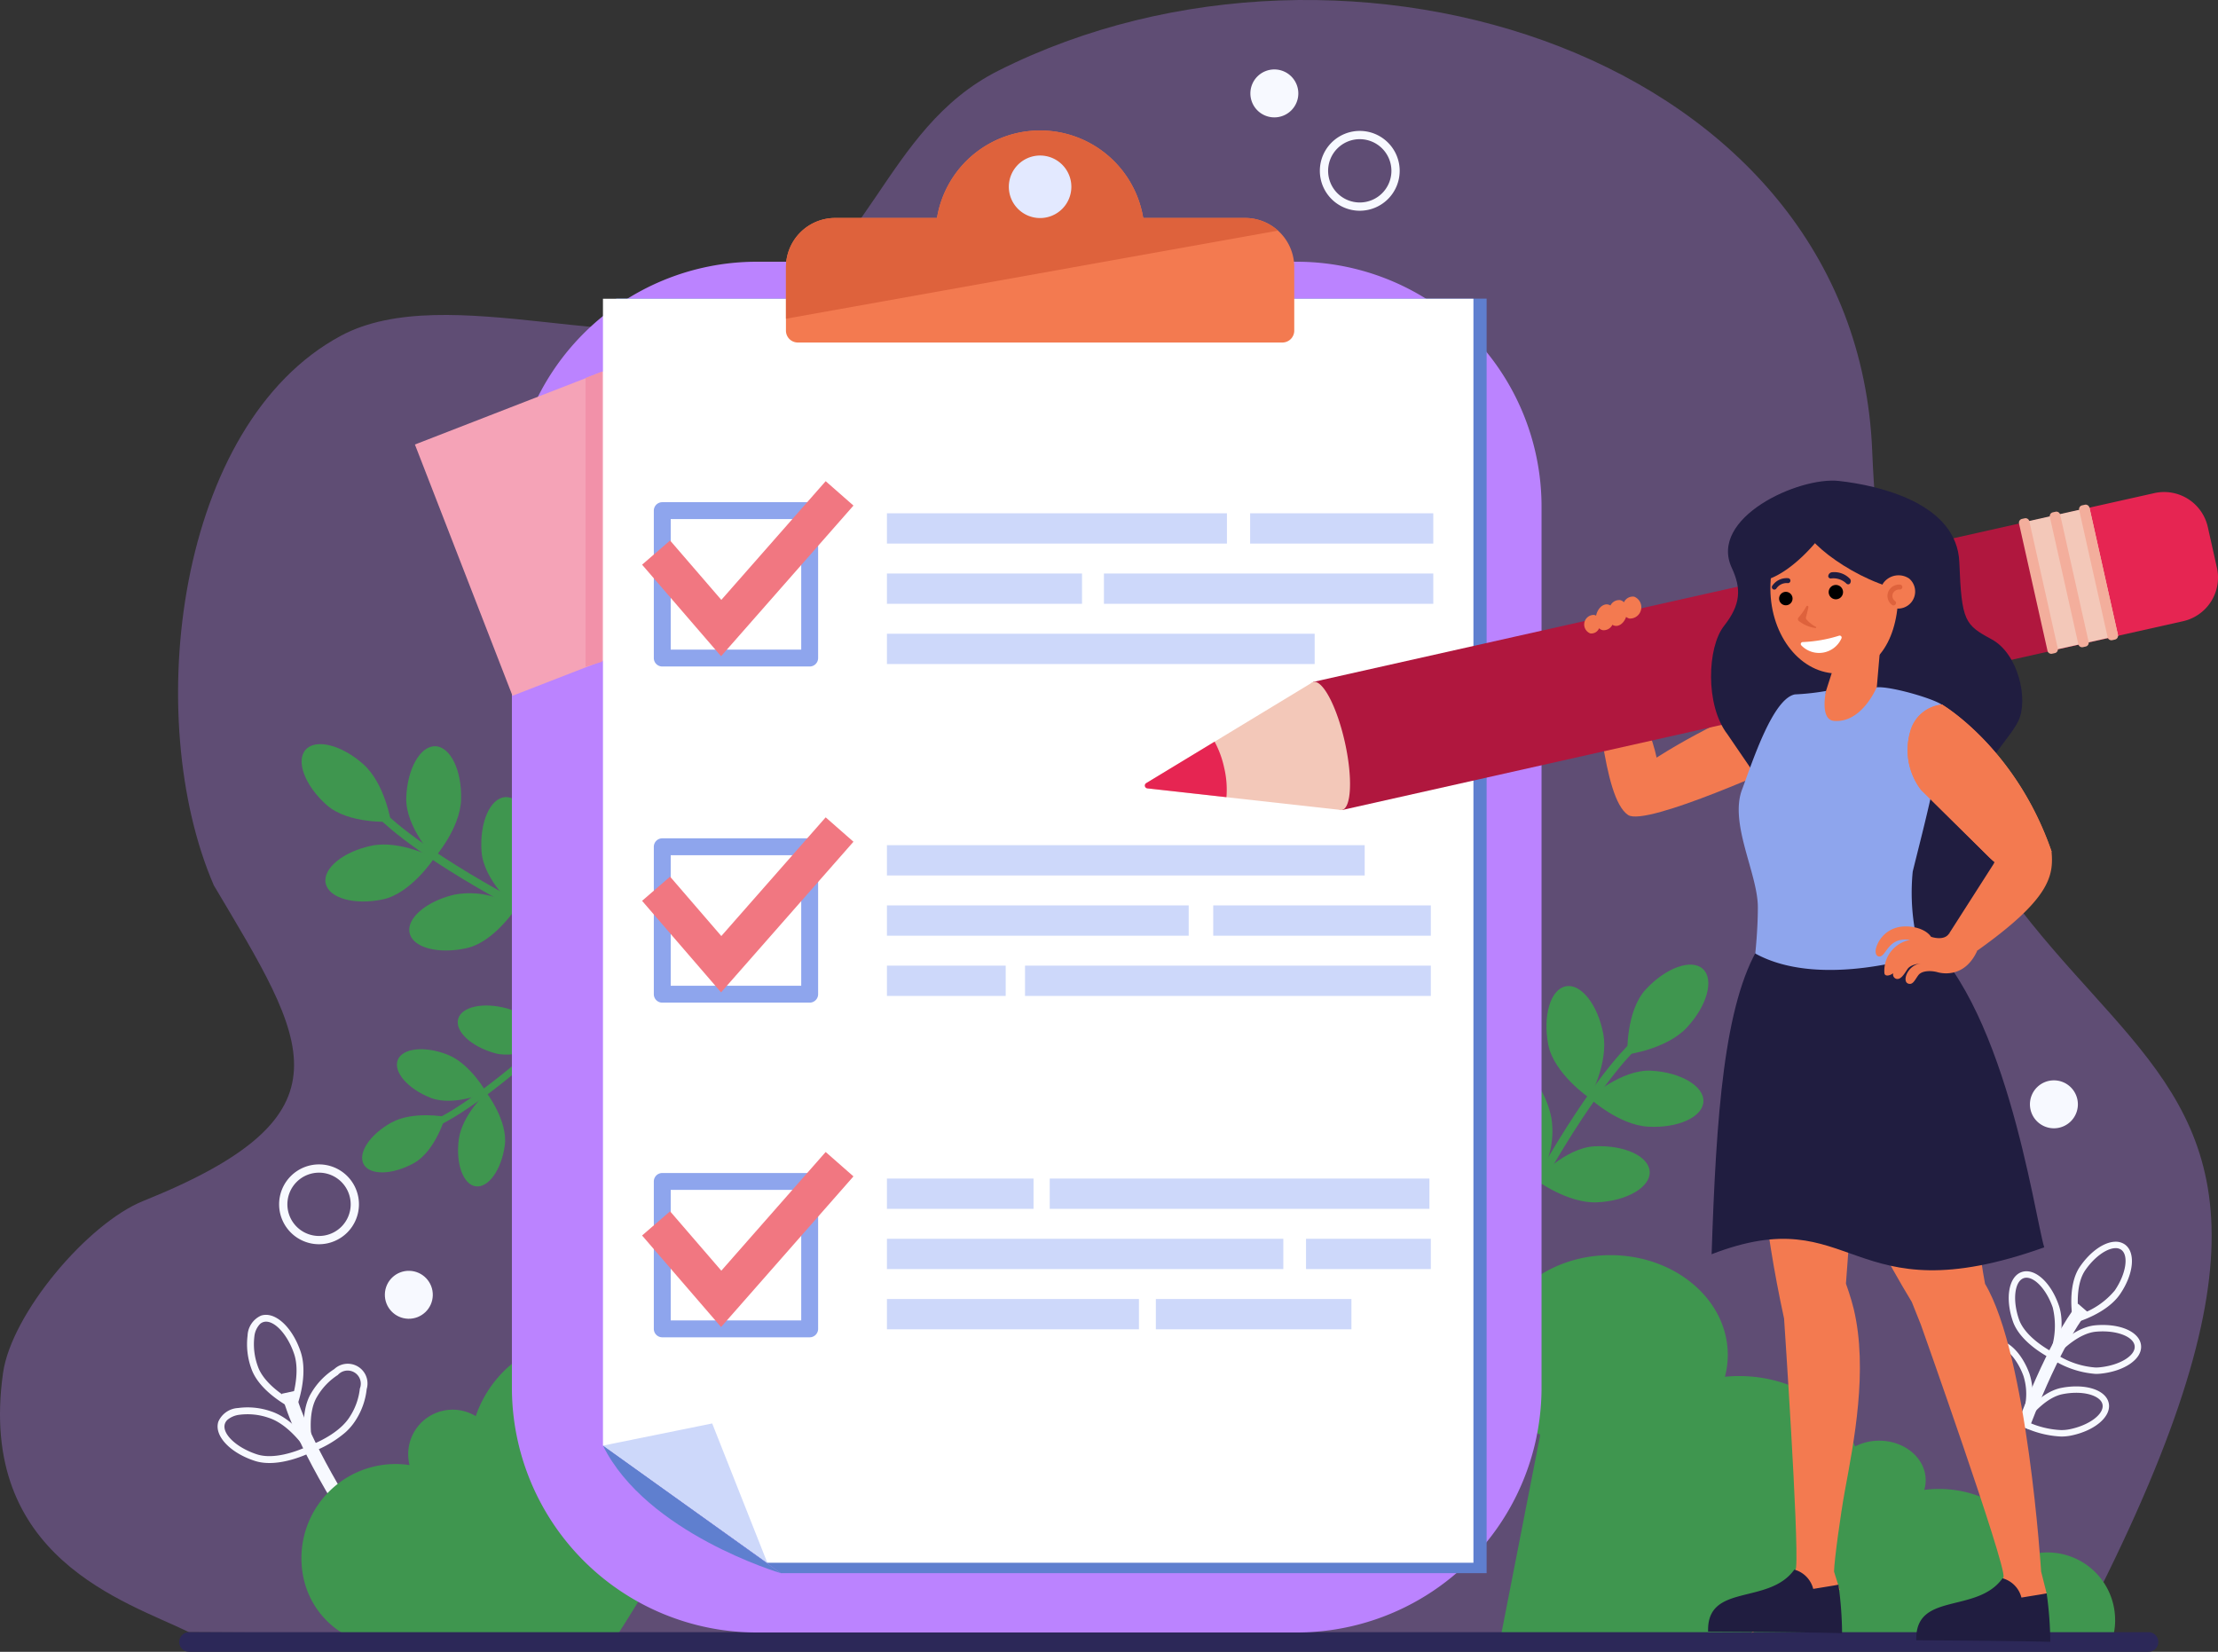 <svg xmlns="http://www.w3.org/2000/svg" width="281.85" height="209.896" viewBox="0 0 281.85 209.896">
  <rect x="0" y="0" width="281.85" height="209.896" fill="#333333" stroke="none"/>
  <g id="Grupo_68324" data-name="Grupo 68324" transform="translate(-81.608 -70.786)">
    <path id="Trazado_114134" data-name="Trazado 114134" d="M105.623,278.187c-7.946-3.892-26.941-9.379-23.632-32.918,1.061-7.546,10.755-19.035,17.826-21.878,27.283-10.97,20.776-20.191,8.964-40.1-9.186-21.217-4.767-58.632,16.153-69.844,13.511-7.241,37.711,3.357,51.91-2.42,15.319-6.233,16.85-23.819,31.623-31.256C252.786,57.461,317.5,77.848,319.517,128.1c3.673,91.617,75.5,56.648,25.5,151.334Z" transform="translate(0)" fill="#bb83ff" opacity="0.32"/>
    <g id="Grupo_68263" data-name="Grupo 68263" transform="translate(109.258 237.859)">
      <g id="Grupo_68258" data-name="Grupo 68258" transform="translate(3.732)">
        <path id="Trazado_114135" data-name="Trazado 114135" d="M364.546,1556.447l-.43-.212c-.17-.084-4.165-2.083-5.184-5.1a9.052,9.052,0,0,1-.466-4.169,2.9,2.9,0,0,1,1.7-2.526c1.76-.594,3.973,1.417,5.04,4.577,1.012,3-.428,6.825-.49,6.987Zm-4.5-10.945a2.685,2.685,0,0,0-.718,1.595,8.171,8.171,0,0,0,.431,3.754c.717,2.126,3.266,3.766,4.3,4.359.337-1.083,1.033-3.8.318-5.918l.414-.14-.414.14c-.879-2.606-2.68-4.451-3.932-4.028A1.149,1.149,0,0,0,360.047,1545.5Z" transform="translate(-358.387 -1544.331)" fill="#f7f9ff"/>
      </g>
      <g id="Grupo_68259" data-name="Grupo 68259" transform="translate(0 11.755)">
        <path id="Trazado_114136" data-name="Trazado 114136" d="M337.823,1653.489l-.427.219c-.168.086-4.158,2.1-7.19,1.112-3.172-1.031-5.208-3.222-4.634-4.988a2.9,2.9,0,0,1,2.507-1.73,9.05,9.05,0,0,1,4.174.419h0c3.01.978,5.221,4.418,5.313,4.564Zm-11.061-3.915a1.217,1.217,0,0,0-.359.528c-.408,1.256,1.457,3.036,4.072,3.886,2.134.693,4.971-.372,6.065-.848-.667-.917-2.43-3.1-4.558-3.788a8.174,8.174,0,0,0-3.759-.389A2.916,2.916,0,0,0,326.762,1649.574Z" transform="translate(-325.475 -1648.011)" fill="#f7f9ff"/>
      </g>
      <g id="Grupo_68260" data-name="Grupo 68260" transform="translate(10.955 6.29)">
        <path id="Trazado_114137" data-name="Trazado 114137" d="M427.35,1608.481A14.051,14.051,0,0,1,423,1610.99l-.455.154-.111-.467c-.044-.184-1.053-4.536.623-7.249a9.052,9.052,0,0,1,2.913-3.019,2.508,2.508,0,0,1,4.118,2.544,9.052,9.052,0,0,1-1.4,3.956h0A7.272,7.272,0,0,1,427.35,1608.481Zm-4.159,1.5c1.049-.431,3.584-1.628,4.76-3.531h0a8.173,8.173,0,0,0,1.268-3.56,1.67,1.67,0,0,0-2.8-1.729,8.171,8.171,0,0,0-2.616,2.727C422.625,1605.8,422.988,1608.805,423.191,1609.981Z" transform="translate(-422.096 -1599.803)" fill="#f7f9ff"/>
      </g>
      <g id="Grupo_68262" data-name="Grupo 68262" transform="translate(8.168 9.659)">
        <g id="Grupo_68261" data-name="Grupo 68261">
          <path id="Trazado_114138" data-name="Trazado 114138" d="M407.132,1645.52l-1.032.65-.023-.024-.105.05-.351.165-.205-.329c-.506-.811-.981-1.588-1.413-2.311-5.4-9.031-6.356-13.229-6.394-13.4l-.094-.428,1.694-.368.088.43c.023.1,1.018,4.27,6.344,13.144.409.68.833,1.373,1.261,2.058Z" transform="translate(-397.515 -1629.521)" fill="#f7f9ff"/>
        </g>
      </g>
    </g>
    <path id="Trazado_114139" data-name="Trazado 114139" d="M470.572,1584.008a14.9,14.9,0,0,0-28.994-4.828,5.651,5.651,0,0,0-8.409,6.218,11.964,11.964,0,0,0-13.74,11.825c0,6.6,5.184,11.348,11.788,11.348,2.776,0,28.046-1.106,28.046-1.106S470.572,1590.4,470.572,1584.008Z" transform="translate(-299.517 -1328.443)" fill="#3f964f"/>
    <path id="Trazado_114140" data-name="Trazado 114140" d="M1833.987,1523.857a8.566,8.566,0,0,1-.145,1.58h-77.826l4.912-25.118a12.148,12.148,0,0,1-6-10.159c0-7,6.679-12.672,14.917-12.672s14.916,5.674,14.916,12.672a10.85,10.85,0,0,1-.361,2.78c.592-.057,1.193-.089,1.8-.089,6.835,0,12.641,3.741,14.738,8.943a6.676,6.676,0,0,1,3.066-.729c3.262,0,5.906,2.246,5.906,5.017a4.313,4.313,0,0,1-.181,1.234,14.886,14.886,0,0,1,1.865-.118c5.933,0,10.9,3.512,12.181,8.221a8.59,8.59,0,0,1,10.208,8.435Z" transform="translate(-1483.598 -1247.208)" fill="#3f964f"/>
    <g id="Grupo_68265" data-name="Grupo 68265" transform="translate(271.504 193.36)">
      <path id="Trazado_114141" data-name="Trazado 114141" d="M1912.994,1159.854c-2.567,2.765-7.575,3.428-7.575,3.428s-.214-5.51,2.352-8.275,5.816-3.921,7.258-2.583S1915.56,1157.089,1912.994,1159.854Z" transform="translate(-1888.524 -1151.867)" fill="#3f964f"/>
      <path id="Trazado_114142" data-name="Trazado 114142" d="M1822.05,1182c.686,3.71-1.772,8.123-1.772,8.123s-4.549-3.118-5.235-6.827.326-7.007,2.261-7.365S1821.364,1178.294,1822.05,1182Z" transform="translate(-1808.209 -1173.177)" fill="#3f964f"/>
      <path id="Trazado_114143" data-name="Trazado 114143" d="M1762.59,1283.7c-.251.606-.456,1.01-.51,1.113a.13.13,0,0,1-.014.025h0l0,0-.016-.009c-.05-.035-.2-.135-.414-.3-1.164-.859-4.315-3.42-4.93-6.421-.755-3.7.195-7.013,2.122-7.406s4.1,2.282,4.86,5.976a10.8,10.8,0,0,1-.374,4.955A18.009,18.009,0,0,1,1762.59,1283.7Z" transform="translate(-1756.444 -1257.194)" fill="#3f964f"/>
      <path id="Trazado_114144" data-name="Trazado 114144" d="M1870.367,1277.809c-3.767-.212-7.472-3.646-7.472-3.646s4.106-3.68,7.873-3.468,6.73,1.977,6.62,3.941S1874.134,1278.021,1870.367,1277.809Z" transform="translate(-1850.825 -1257.214)" fill="#3f964f"/>
      <path id="Trazado_114145" data-name="Trazado 114145" d="M1810.781,1362.508c-3.768.182-7.812-2.847-7.812-2.847s3.7-4.089,7.469-4.27,6.9,1.264,6.994,3.229S1814.55,1362.327,1810.781,1362.508Z" transform="translate(-1797.695 -1332.302)" fill="#3f964f"/>
      <g id="Grupo_68264" data-name="Grupo 68264" transform="translate(5.19 9.684)">
        <path id="Trazado_114146" data-name="Trazado 114146" d="M1815.294,1238.082c-.043.036-4.044,3.566-10.684,14.817q-.729,1.237-1.5,2.6l-.055-.03-.405-.23v0h0l-.016-.009c-.05-.034-.2-.135-.414-.3q.866-1.528,1.677-2.9c6.619-11.167,10.534-14.6,10.711-14.755Z" transform="translate(-1802.216 -1237.28)" fill="#3f964f"/>
      </g>
    </g>
    <g id="Grupo_68267" data-name="Grupo 68267" transform="translate(119.933 165.343)">
      <path id="Trazado_114147" data-name="Trazado 114147" d="M427.446,907.291c2.763,2.446,3.527,7.329,3.527,7.329s-5.384.336-8.147-2.11-3.969-5.6-2.693-7.039S424.683,904.845,427.446,907.291Z" transform="translate(-419.624 -904.759)" fill="#3f964f"/>
      <path id="Trazado_114148" data-name="Trazado 114148" d="M452.138,1017.407c3.612-.756,7.985,1.546,7.985,1.546s-2.944,4.52-6.557,5.277-6.86-.158-7.255-2.042S448.525,1018.163,452.138,1017.407Z" transform="translate(-443.251 -1004.499)" fill="#3f964f"/>
      <path id="Trazado_114149" data-name="Trazado 114149" d="M552.967,1072.842c.6.232,1,.423,1.1.473a.11.11,0,0,1,.025.013h0l0,0-.008.016c-.033.05-.128.2-.279.412-.813,1.158-3.246,4.3-6.166,4.969-3.6.824-6.863-.029-7.292-1.9s2.137-4.065,5.733-4.89a10.57,10.57,0,0,1,4.854.252A17.737,17.737,0,0,1,552.967,1072.842Z" transform="translate(-526.617 -1052.816)" fill="#3f964f"/>
      <path id="Trazado_114150" data-name="Trazado 114150" d="M543.861,913.915c-.121,3.689-3.394,7.392-3.394,7.392s-3.694-3.931-3.573-7.62,1.779-6.628,3.7-6.565S543.982,910.227,543.861,913.915Z" transform="translate(-523.595 -906.853)" fill="#3f964f"/>
      <path id="Trazado_114151" data-name="Trazado 114151" d="M627.952,970.563c.264,3.681-2.6,7.705-2.6,7.705s-4.084-3.525-4.348-7.206,1.078-6.777,3-6.915S627.688,966.882,627.952,970.563Z" transform="translate(-598.138 -957.41)" fill="#3f964f"/>
      <g id="Grupo_68266" data-name="Grupo 68266" transform="translate(9.641 8.54)">
        <path id="Trazado_114152" data-name="Trazado 114152" d="M505.42,980.079c.036.041,3.58,3.873,14.736,10.108q1.227.684,2.576,1.408l-.029.055-.215.4h0v0l-.008.016c-.033.05-.128.2-.279.412q-1.515-.812-2.87-1.574c-11.074-6.216-14.523-9.966-14.676-10.135Z" transform="translate(-504.652 -980.079)" fill="#3f964f"/>
      </g>
    </g>
    <g id="Grupo_68269" data-name="Grupo 68269" transform="translate(127.623 198.556)">
      <path id="Trazado_114153" data-name="Trazado 114153" d="M491.179,1321.608c2.733-1.505,6.838-.726,6.838-.726s-1.262,4.382-3.995,5.888-5.585,1.57-6.37.145S488.446,1323.113,491.179,1321.608Z" transform="translate(-487.451 -1306.736)" fill="#3f964f"/>
      <path id="Trazado_114154" data-name="Trazado 114154" d="M595.081,1301.1c.424-3.091,3.5-5.919,3.5-5.919s2.763,3.628,2.339,6.719-2.074,5.418-3.686,5.2S594.657,1304.186,595.081,1301.1Z" transform="translate(-582.789 -1284.123)" fill="#3f964f"/>
      <path id="Trazado_114155" data-name="Trazado 114155" d="M668.067,1236.64c.354-.411.62-.675.689-.742a.1.1,0,0,1,.017-.016h0a0,0,0,0,1,0,0l.01.011c.03.04.12.158.249.339.691.977,2.5,3.805,2.205,6.321-.366,3.1-1.973,5.456-3.588,5.265s-2.63-2.857-2.265-5.954a8.938,8.938,0,0,1,1.579-3.794A14.931,14.931,0,0,1,668.067,1236.64Z" transform="translate(-645.146 -1231.551)" fill="#3f964f"/>
      <path id="Trazado_114156" data-name="Trazado 114156" d="M532.9,1247.39c2.9,1.144,4.922,4.8,4.922,4.8s-4.18,1.825-7.082.681-4.772-3.3-4.175-4.813S530,1246.246,532.9,1247.39Z" transform="translate(-522.033 -1241.139)" fill="#3f964f"/>
      <path id="Trazado_114157" data-name="Trazado 114157" d="M600.84,1198.07c3.006.835,5.4,4.263,5.4,4.263s-3.967,2.251-6.973,1.415-5.09-2.783-4.654-4.351S597.833,1197.235,600.84,1198.07Z" transform="translate(-582.407 -1197.692)" fill="#3f964f"/>
      <g id="Grupo_68268" data-name="Grupo 68268" transform="translate(9.246 4.006)">
        <path id="Trazado_114158" data-name="Trazado 114158" d="M569,1243.538c.043-.017,4.1-1.751,12.235-8.862q.893-.782,1.853-1.651l.035.038.259.286h0l0,0,.01.011c.03.04.12.157.249.339q-1.077.976-2.068,1.839c-8.1,7.051-12.061,8.733-12.24,8.807Z" transform="translate(-569.002 -1233.025)" fill="#3f964f"/>
      </g>
    </g>
    <g id="Grupo_68277" data-name="Grupo 68277" transform="translate(333.113 228.573)">
      <g id="Grupo_68270" data-name="Grupo 68270" transform="translate(11.7)">
        <path id="Trazado_114159" data-name="Trazado 114159" d="M2403.3,1472.771l-.083-.44c-.033-.173-.783-4.274.9-6.73,1.318-1.926,3.1-3.171,4.542-3.171a1.984,1.984,0,0,1,1.143.335c1.43.979,1.173,3.758-.585,6.327-1.668,2.437-5.329,3.511-5.484,3.555Zm5.356-9.524c-1.144,0-2.734,1.158-3.869,2.815-1.183,1.728-.976,4.548-.837,5.653a9.918,9.918,0,0,0,4.591-3.084c1.449-2.118,1.815-4.5.8-5.192A1.184,1.184,0,0,0,2408.652,1463.247Z" transform="translate(-2403.017 -1462.431)" fill="#f7f9ff"/>
      </g>
      <g id="Grupo_68271" data-name="Grupo 68271" transform="translate(3.75 3.757)">
        <path id="Trazado_114160" data-name="Trazado 114160" d="M2338.691,1506.852l-.4-.2c-.159-.077-3.9-1.923-4.864-4.737-1.011-2.944-.52-5.691,1.119-6.254a1.872,1.872,0,0,1,.609-.1c1.545,0,3.238,1.787,4.117,4.346.959,2.793-.365,6.372-.421,6.523Zm-3.538-10.471a1.058,1.058,0,0,0-.344.056c-1.166.4-1.446,2.79-.612,5.217.68,1.981,3.066,3.5,4.035,4.047a9.917,9.917,0,0,0,.266-5.524C2337.755,1498.012,2336.317,1496.38,2335.153,1496.38Z" transform="translate(-2332.9 -1495.564)" fill="#f7f9ff"/>
      </g>
      <g id="Grupo_68272" data-name="Grupo 68272" transform="translate(0 12.499)">
        <path id="Trazado_114161" data-name="Trazado 114161" d="M2305.863,1583.8l-.569-.094-.039-.053c-.066-.033-.158-.08-.275-.141-1.1-.583-3.747-2.185-4.577-4.454a8.451,8.451,0,0,1-.529-3.88,2.7,2.7,0,0,1,1.53-2.395,1.874,1.874,0,0,1,.645-.112c1.533,0,3.244,1.755,4.161,4.267a8.37,8.37,0,0,1,.293,3.923,13.953,13.953,0,0,1-.317,1.664c-.118.472-.227.8-.262.908Zm-3.813-10.313a1.068,1.068,0,0,0-.366.063c-.515.188-.88.82-1,1.735a7.627,7.627,0,0,0,.487,3.493c.729,1.995,3.234,3.5,4.112,3.97.034-.12.073-.263.113-.422a13.161,13.161,0,0,0,.3-1.568,7.577,7.577,0,0,0-.25-3.54C2304.668,1575.09,2303.209,1573.486,2302.05,1573.486Z" transform="translate(-2299.824 -1572.67)" fill="#f7f9ff"/>
      </g>
      <g id="Grupo_68273" data-name="Grupo 68273" transform="translate(8.718 10.575)">
        <path id="Trazado_114162" data-name="Trazado 114162" d="M2382.794,1561.918a11.829,11.829,0,0,1-5.712-1.978l-.37-.253.286-.345c.113-.136,2.792-3.331,5.754-3.6.313-.029.629-.043.938-.043,2.728,0,4.732,1.074,4.874,2.612.159,1.726-2.145,3.3-5.245,3.586C2383.149,1561.91,2382.973,1561.918,2382.794,1561.918Zm-4.854-2.4a10.556,10.556,0,0,0,4.854,1.588c.153,0,.3-.007.45-.02,2.556-.235,4.62-1.471,4.507-2.7-.1-1.067-1.844-1.871-4.061-1.871-.284,0-.574.013-.862.04C2380.739,1556.745,2378.7,1558.7,2377.94,1559.514Z" transform="translate(-2376.713 -1555.696)" fill="#f7f9ff"/>
      </g>
      <g id="Grupo_68274" data-name="Grupo 68274" transform="translate(4.827 18.386)">
        <path id="Trazado_114163" data-name="Trazado 114163" d="M2347.982,1630.959a12.545,12.545,0,0,1-5.2-1.407l-.394-.213.248-.373c.1-.147,2.429-3.6,5.348-4.184a9.83,9.83,0,0,1,1.91-.193c2.255,0,3.878.841,4.137,2.142.338,1.7-1.789,3.507-4.843,4.114A6.235,6.235,0,0,1,2347.982,1630.959Zm-4.387-1.92a11.38,11.38,0,0,0,4.387,1.1,5.449,5.449,0,0,0,1.052-.1c2.517-.5,4.441-1.945,4.2-3.154-.174-.874-1.546-1.485-3.337-1.485a9,9,0,0,0-1.751.178C2346.09,1625.993,2344.268,1628.153,2343.6,1629.039Z" transform="translate(-2342.393 -1624.59)" fill="#f7f9ff"/>
      </g>
      <g id="Grupo_68276" data-name="Grupo 68276" transform="translate(4.837 7.884)">
        <g id="Grupo_68275" data-name="Grupo 68275">
          <path id="Trazado_114164" data-name="Trazado 114164" d="M2343.959,1547.907l-1.064-.406.005-.031-.1-.05-.32-.17.13-.338c.32-.831.633-1.622.93-2.35,3.7-9.087,6.3-12.162,6.406-12.289l.267-.31,1.224,1.056-.271.309c-.022.027-2.587,3.095-6.239,12.1-.279.689-.557,1.393-.826,2.095Z" transform="translate(-2342.485 -1531.963)" fill="#f7f9ff"/>
        </g>
      </g>
    </g>
    <g id="Grupo_68278" data-name="Grupo 68278" transform="translate(249.327 87.422)">
      <path id="Trazado_114165" data-name="Trazado 114165" d="M1565.921,227.662a5.072,5.072,0,1,1,5.072-5.072A5.077,5.077,0,0,1,1565.921,227.662Zm0-9.094a4.022,4.022,0,1,0,4.022,4.022A4.027,4.027,0,0,0,1565.921,218.568Z" transform="translate(-1560.849 -217.519)" fill="#f7f9ff"/>
    </g>
    <path id="Trazado_114166" data-name="Trazado 114166" d="M532.668,1902.509h-249a1.247,1.247,0,0,1-1.247-1.247h0a1.247,1.247,0,0,1,1.247-1.247h249a1.247,1.247,0,0,1,1.247,1.247h0A1.247,1.247,0,0,1,532.668,1902.509Z" transform="translate(-178.041 -1621.827)" fill="#2c2858"/>
    <g id="Grupo_68279" data-name="Grupo 68279" transform="translate(117.077 218.748)">
      <path id="Trazado_114167" data-name="Trazado 114167" d="M399.506,1385.923a5.072,5.072,0,1,1,5.072-5.072A5.077,5.077,0,0,1,399.506,1385.923Zm0-9.094a4.022,4.022,0,1,0,4.022,4.022A4.027,4.027,0,0,0,399.506,1376.829Z" transform="translate(-394.434 -1375.779)" fill="#f7f9ff"/>
    </g>
    <circle id="Elipse_4895" data-name="Elipse 4895" cx="3.046" cy="3.046" r="3.046" transform="translate(130.434 238.281) rotate(-88.494)" fill="#f7f9ff"/>
    <path id="Trazado_114168" data-name="Trazado 114168" d="M1489.092,151.66a3.046,3.046,0,1,1-3.046-3.046A3.046,3.046,0,0,1,1489.092,151.66Z" transform="translate(-1242.501 -69.004)" fill="#f7f9ff"/>
    <path id="Trazado_114169" data-name="Trazado 114169" d="M2362.8,1284.624a3.046,3.046,0,1,1-3.046-3.046A3.046,3.046,0,0,1,2362.8,1284.624Z" transform="translate(-2017.148 -1073.511)" fill="#f7f9ff"/>
    <path id="Rectángulo_7134" data-name="Rectángulo 7134" d="M31.126,0H99.715a31.126,31.126,0,0,1,31.126,31.126V143.059a31.125,31.125,0,0,1-31.125,31.125H31.125A31.125,31.125,0,0,1,0,143.06V31.126A31.126,31.126,0,0,1,31.126,0Z" transform="translate(146.657 104.044)" fill="#bb83ff"/>
    <g id="Grupo_68280" data-name="Grupo 68280" transform="translate(134.333 114.172)">
      <rect id="Rectángulo_7135" data-name="Rectángulo 7135" width="36.182" height="34.252" transform="translate(0 13.098) rotate(-21.223)" fill="#f5a3b7"/>
      <path id="Trazado_114170" data-name="Trazado 114170" d="M737.908,488.01V524.7l2.1-.639V487.189Z" transform="translate(-716.221 -483.363)" fill="#f291a9"/>
    </g>
    <g id="Grupo_68281" data-name="Grupo 68281" transform="translate(158.224 108.732)">
      <path id="Trazado_114171" data-name="Trazado 114171" d="M882.752,567.42h-89.7l-20.915-15.011V405.465H882.752Z" transform="translate(-770.457 -405.465)" fill="#5f7fcf"/>
      <path id="Trazado_114172" data-name="Trazado 114172" d="M867.967,566.234h-89.7l-20.915-14.887V405.616H867.967Z" transform="translate(-757.348 -405.599)" fill="#fff"/>
      <path id="Trazado_114173" data-name="Trazado 114173" d="M778.325,1683.877l-20.907-14.95,13.878-2.814Z" transform="translate(-757.41 -1523.179)" fill="#cdd8fa"/>
      <path id="Trazado_114174" data-name="Trazado 114174" d="M757.418,1690.93,780,1707.137S762.941,1702.1,757.418,1690.93Z" transform="translate(-757.41 -1545.182)" fill="#5f7fcf"/>
    </g>
    <g id="Grupo_68282" data-name="Grupo 68282" transform="translate(181.481 87.366)">
      <path id="Trazado_114175" data-name="Trazado 114175" d="M1027.054,321.324v8.063a1.51,1.51,0,0,1-1.511,1.51H963.972a1.51,1.51,0,0,1-1.511-1.51v-8.063a6.255,6.255,0,0,1,6.255-6.254H1020.8a6.254,6.254,0,0,1,6.254,6.254Z" transform="translate(-962.461 -303.953)" fill="#f37a50"/>
      <path id="Trazado_114176" data-name="Trazado 114176" d="M1156.737,230.3h-26.562a13.281,13.281,0,1,1,26.562,0Z" transform="translate(-1111.159 -217.017)" fill="#f37a50"/>
      <path id="Trazado_114177" data-name="Trazado 114177" d="M1024.988,229.744l-62.527,11.194v-6.549a6.255,6.255,0,0,1,6.255-6.254h12.936a13.282,13.282,0,0,1,26.21,0H1020.8A6.232,6.232,0,0,1,1024.988,229.744Z" transform="translate(-962.461 -217.017)" fill="#de623c"/>
      <path id="Trazado_114178" data-name="Trazado 114178" d="M1220.224,249.065a3.972,3.972,0,1,1-3.972-3.972A3.972,3.972,0,0,1,1220.224,249.065Z" transform="translate(-1183.956 -241.91)" fill="#e3e9ff"/>
    </g>
    <g id="Grupo_68287" data-name="Grupo 68287" transform="translate(163.2 131.931)">
      <g id="Grupo_68285" data-name="Grupo 68285" transform="translate(0 0)">
        <g id="Grupo_68283" data-name="Grupo 68283" transform="translate(1.491 2.669)">
          <path id="Trazado_114179" data-name="Trazado 114179" d="M834.187,654.486H815.456a1.074,1.074,0,0,1-1.074-1.074V634.681a1.074,1.074,0,0,1,1.074-1.074h18.731a1.074,1.074,0,0,1,1.074,1.074v18.732A1.074,1.074,0,0,1,834.187,654.486Zm-17.658-2.148h16.584V635.755H816.53Z" transform="translate(-814.382 -633.607)" fill="#8ea5ed"/>
        </g>
        <g id="Grupo_68284" data-name="Grupo 68284">
          <path id="Trazado_114180" data-name="Trazado 114180" d="M811.265,632.314,801.229,620.68l3.56-3.072,6.51,7.545,13.26-15.083,3.531,3.1Z" transform="translate(-801.229 -610.071)" fill="#f17781"/>
        </g>
      </g>
      <g id="Grupo_68286" data-name="Grupo 68286" transform="translate(31.113 4.079)">
        <rect id="Rectángulo_7136" data-name="Rectángulo 7136" width="43.204" height="3.85" fill="#cdd8fa"/>
        <rect id="Rectángulo_7137" data-name="Rectángulo 7137" width="23.273" height="3.85" transform="translate(46.154)" fill="#cdd8fa"/>
        <rect id="Rectángulo_7138" data-name="Rectángulo 7138" width="24.792" height="3.85" transform="translate(0 7.653)" fill="#cdd8fa"/>
        <rect id="Rectángulo_7139" data-name="Rectángulo 7139" width="54.354" height="3.85" transform="translate(0 15.307)" fill="#cdd8fa"/>
        <rect id="Rectángulo_7140" data-name="Rectángulo 7140" width="41.852" height="3.85" transform="translate(27.576 7.653)" fill="#cdd8fa"/>
      </g>
    </g>
    <g id="Grupo_68292" data-name="Grupo 68292" transform="translate(163.2 174.645)">
      <g id="Grupo_68290" data-name="Grupo 68290" transform="translate(0 0)">
        <g id="Grupo_68288" data-name="Grupo 68288" transform="translate(1.491 2.669)">
          <path id="Trazado_114181" data-name="Trazado 114181" d="M834.187,1031.217H815.456a1.074,1.074,0,0,1-1.074-1.074v-18.732a1.074,1.074,0,0,1,1.074-1.074h18.731a1.074,1.074,0,0,1,1.074,1.074v18.732A1.074,1.074,0,0,1,834.187,1031.217Zm-17.658-2.148h16.584v-16.584H816.53Z" transform="translate(-814.382 -1010.338)" fill="#8ea5ed"/>
        </g>
        <g id="Grupo_68289" data-name="Grupo 68289">
          <path id="Trazado_114182" data-name="Trazado 114182" d="M811.265,1009.045l-10.037-11.633,3.56-3.071,6.51,7.545,13.26-15.083,3.531,3.1Z" transform="translate(-801.229 -986.802)" fill="#f17781"/>
        </g>
      </g>
      <g id="Grupo_68291" data-name="Grupo 68291" transform="translate(31.113 3.539)">
        <rect id="Rectángulo_7141" data-name="Rectángulo 7141" width="60.712" height="3.85" fill="#cdd8fa"/>
        <rect id="Rectángulo_7142" data-name="Rectángulo 7142" width="38.347" height="3.85" transform="translate(0 7.653)" fill="#cdd8fa"/>
        <rect id="Rectángulo_7143" data-name="Rectángulo 7143" width="15.094" height="3.85" transform="translate(0 15.307)" fill="#cdd8fa"/>
        <rect id="Rectángulo_7144" data-name="Rectángulo 7144" width="51.568" height="3.85" transform="translate(17.548 15.307)" fill="#cdd8fa"/>
        <rect id="Rectángulo_7145" data-name="Rectángulo 7145" width="27.652" height="3.85" transform="translate(41.464 7.653)" fill="#cdd8fa"/>
      </g>
    </g>
    <g id="Grupo_68297" data-name="Grupo 68297" transform="translate(163.2 217.172)">
      <g id="Grupo_68295" data-name="Grupo 68295" transform="translate(0 0)">
        <g id="Grupo_68293" data-name="Grupo 68293" transform="translate(1.491 2.669)">
          <path id="Trazado_114183" data-name="Trazado 114183" d="M834.187,1406.292H815.456a1.074,1.074,0,0,1-1.074-1.074v-18.731a1.074,1.074,0,0,1,1.074-1.074h18.731a1.074,1.074,0,0,1,1.074,1.074v18.731A1.074,1.074,0,0,1,834.187,1406.292Zm-17.658-2.148h16.584v-16.584H816.53Z" transform="translate(-814.382 -1385.413)" fill="#8ea5ed"/>
        </g>
        <g id="Grupo_68294" data-name="Grupo 68294">
          <path id="Trazado_114184" data-name="Trazado 114184" d="M811.265,1384.119l-10.037-11.633,3.56-3.072,6.51,7.545,13.26-15.083,3.531,3.1Z" transform="translate(-801.229 -1361.877)" fill="#f17781"/>
        </g>
      </g>
      <g id="Grupo_68296" data-name="Grupo 68296" transform="translate(31.113 3.374)">
        <rect id="Rectángulo_7146" data-name="Rectángulo 7146" width="18.629" height="3.85" fill="#cdd8fa"/>
        <rect id="Rectángulo_7147" data-name="Rectángulo 7147" width="48.248" height="3.85" transform="translate(20.69)" fill="#cdd8fa"/>
        <rect id="Rectángulo_7148" data-name="Rectángulo 7148" width="50.371" height="3.85" transform="translate(0 7.653)" fill="#cdd8fa"/>
        <rect id="Rectángulo_7149" data-name="Rectángulo 7149" width="32.027" height="3.85" transform="translate(0 15.307)" fill="#cdd8fa"/>
        <rect id="Rectángulo_7150" data-name="Rectángulo 7150" width="24.854" height="3.85" transform="translate(34.172 15.307)" fill="#cdd8fa"/>
        <rect id="Rectángulo_7151" data-name="Rectángulo 7151" width="15.86" height="3.85" transform="translate(53.256 7.653)" fill="#cdd8fa"/>
      </g>
    </g>
    <g id="Grupo_68323" data-name="Grupo 68323" transform="translate(227.09 131.858)">
      <g id="Grupo_68301" data-name="Grupo 68301" transform="translate(56.458 19.499)">
        <g id="Grupo_68300" data-name="Grupo 68300">
          <g id="Grupo_68299" data-name="Grupo 68299">
            <g id="Grupo_68298" data-name="Grupo 68298">
              <path id="Trazado_114185" data-name="Trazado 114185" d="M1892.019,792.773c-.278-3.808-3.409-3.662-3.409-3.662-2.228-.114-11.393,4.2-17.043,7.786l-.323.207c-.955-4.588-4.856-11.776-5.349-15.631,0-.025-.007-.048-.01-.072-1.04,1.032-2.252,1.964-3.213,3.069.077.126.125.207.128.218,1.029,3.588,1.521,17.471,4.811,19.7,2.306,1.566,20.463-6.772,20.463-6.772S1892.268,796.172,1892.019,792.773Z" transform="translate(-1862.672 -781.401)" fill="#f37a50"/>
            </g>
          </g>
        </g>
      </g>
      <g id="Grupo_68302" data-name="Grupo 68302" transform="translate(0 1.449)">
        <rect id="Rectángulo_7152" data-name="Rectángulo 7152" width="100.653" height="16.682" transform="matrix(0.976, -0.219, 0.219, 0.976, 21.38, 24.134)" fill="#b0173e"/>
        <path id="Trazado_114186" data-name="Trazado 114186" d="M2431.84,638.626l-8.684,1.944-3.644-16.279,8.685-1.944a5.687,5.687,0,0,1,6.792,4.307l1.16,5.18A5.687,5.687,0,0,1,2431.84,638.626Z" transform="translate(-2299.917 -622.208)" fill="#e62552"/>
        <rect id="Rectángulo_7153" data-name="Rectángulo 7153" width="7.958" height="16.7" transform="translate(112.263 3.706) rotate(-12.618)" fill="#f3c8b9"/>
        <path id="Trazado_114187" data-name="Trazado 114187" d="M2416.315,653.517l-.345.077a.494.494,0,0,1-.59-.374l-3.619-16.166a.494.494,0,0,1,.374-.59l.345-.077a.494.494,0,0,1,.59.374l3.619,16.166A.494.494,0,0,1,2416.315,653.517Z" transform="translate(-2293.036 -634.769)" fill="#f3ae9c"/>
        <path id="Trazado_114188" data-name="Trazado 114188" d="M2383.468,661.346l-.345.077a.493.493,0,0,1-.59-.374l-3.619-16.166a.494.494,0,0,1,.374-.59l.345-.077a.494.494,0,0,1,.59.374l3.619,16.166A.494.494,0,0,1,2383.468,661.346Z" transform="translate(-2263.912 -641.71)" fill="#f3ae9c"/>
        <path id="Trazado_114189" data-name="Trazado 114189" d="M2348.912,668.71l-.345.077a.494.494,0,0,1-.59-.374l-3.619-16.166a.494.494,0,0,1,.374-.59l.345-.077a.494.494,0,0,1,.59.374l3.619,16.166A.494.494,0,0,1,2348.912,668.71Z" transform="translate(-2233.275 -648.239)" fill="#f3ae9c"/>
        <path id="Trazado_114190" data-name="Trazado 114190" d="M1390.136,842.555c-1.006-4.495-2.8-7.92-4.011-7.649l-.016.005h0l-.005,0a.714.714,0,0,0-.325.2l-12.193,7.391-8.689,5.268a.36.36,0,0,0,.147.665l10.047,1.12,14.274,1.591a.719.719,0,0,0,.377.042h.012v0l.016,0C1390.978,850.913,1391.142,847.05,1390.136,842.555Z" transform="translate(-1364.723 -810.776)" fill="#f3c8b9"/>
        <path id="Trazado_114191" data-name="Trazado 114191" d="M1374.8,905.316a12.006,12.006,0,0,1,.29,3.745l-10.047-1.12a.36.36,0,0,1-.147-.665l8.689-5.268A12.393,12.393,0,0,1,1374.8,905.316Z" transform="translate(-1364.723 -870.284)" fill="#e62552"/>
      </g>
      <path id="Trazado_114192" data-name="Trazado 114192" d="M2001.342,641.642c-2.835-3.685-2.551-11.055-.425-13.748s2.228-4.722.992-7.37c-2.976-6.378,8.5-11.622,13.606-11.055s15.023,2.835,15.307,10.346.709,7.937,4.11,9.78,4.677,7.654,3.4,10.346-5.811,6.378-3.969,9.354,4.11,6.8,1.559,10.063-5.244,9.5-7.228,10.346-8.079.142-8.079.142Z" transform="translate(-1927.323 -609.426)" fill="#201d40"/>
      <g id="Grupo_68305" data-name="Grupo 68305" transform="translate(85.867 21.719)">
        <g id="Grupo_68304" data-name="Grupo 68304">
          <g id="Grupo_68303" data-name="Grupo 68303">
            <path id="Trazado_114193" data-name="Trazado 114193" d="M2124.08,801.8l5.5-.823-.438,5.1s-2.784,5.017-5.426,4.153a2.023,2.023,0,0,1-1.354-3.081Z" transform="translate(-2122.047 -800.979)" fill="#f37a50"/>
          </g>
        </g>
      </g>
      <g id="Grupo_68310" data-name="Grupo 68310" transform="translate(79.212 1.136)">
        <path id="Trazado_114194" data-name="Trazado 114194" d="M2082.042,643.325c-.206,6.091-3.165,9.9-7.949,9.734s-8.5-5.231-8.29-11.323,4.252-10.9,9.036-10.737S2082.249,637.234,2082.042,643.325Z" transform="translate(-2065.519 -629.687)" fill="#f37a50"/>
        <g id="Grupo_68306" data-name="Grupo 68306" transform="translate(7.624 10.492)">
          <path id="Trazado_114195" data-name="Trazado 114195" d="M2133.081,713.532a.312.312,0,0,1-.181-.1,2.387,2.387,0,0,0-1.946-.64.314.314,0,0,1-.355-.265.544.544,0,0,1,.5-.526,2.749,2.749,0,0,1,2.306.887.5.5,0,0,1-.062.572A.313.313,0,0,1,2133.081,713.532Z" transform="translate(-2130.597 -711.987)" fill="#201d40"/>
        </g>
        <g id="Grupo_68307" data-name="Grupo 68307" transform="translate(0.467 11.26)">
          <path id="Trazado_114196" data-name="Trazado 114196" d="M2067.7,720.2a.314.314,0,0,1-.18-.477,2.2,2.2,0,0,1,2.033-.961.313.313,0,0,1-.081.622,1.572,1.572,0,0,0-1.432.689A.314.314,0,0,1,2067.7,720.2Z" transform="translate(-2067.472 -718.756)" fill="#201d40"/>
        </g>
        <path id="Trazado_114197" data-name="Trazado 114197" d="M2097.745,749.857a7.928,7.928,0,0,1-.974,1.393.315.315,0,0,0-.018.431,4.317,4.317,0,0,0,2.146.93.084.084,0,0,0,.058-.155,4.074,4.074,0,0,1-1.184-.92.375.375,0,0,1-.067-.333c.073-.266.215-.806.3-1.246A.141.141,0,0,0,2097.745,749.857Z" transform="translate(-2092.899 -735.013)" fill="#de623c"/>
        <path id="Trazado_114198" data-name="Trazado 114198" d="M2105.017,783.476a.25.25,0,0,0-.295-.353,17.716,17.716,0,0,1-4.635.811.25.25,0,0,0-.157.432,3.118,3.118,0,0,0,5.087-.89Z" transform="translate(-2095.713 -764.555)" fill="#fff"/>
        <path id="Trazado_114199" data-name="Trazado 114199" d="M2120.332,632.432c-5.594.381-13.781-5.035-14.986-7.755.355-3.635,2.925-5.958,6.417-5.02S2121.76,627.658,2120.332,632.432Z" transform="translate(-2100.585 -619.449)" fill="#201d40"/>
        <path id="Trazado_114200" data-name="Trazado 114200" d="M2069.548,637.416s-2.929,3.743-6.194,4.893c.727-4.059,1.227-7.131,3.129-8.324a13.549,13.549,0,0,1,4.1-1.614Z" transform="translate(-2063.354 -630.906)" fill="#201d40"/>
        <g id="Grupo_68309" data-name="Grupo 68309" transform="translate(13.891 10.875)">
          <path id="Trazado_114201" data-name="Trazado 114201" d="M2186.593,716.388a2.167,2.167,0,1,0,3.3-.589A2.4,2.4,0,0,0,2186.593,716.388Z" transform="translate(-2185.871 -715.363)" fill="#f37a50"/>
          <g id="Grupo_68308" data-name="Grupo 68308" transform="translate(1.255 1.193)">
            <path id="Trazado_114202" data-name="Trazado 114202" d="M2197.634,728.528a.312.312,0,0,1-.126-.068,1.416,1.416,0,0,1-.454-1.68,1.51,1.51,0,0,1,1.507-.887.313.313,0,1,1-.074.622.894.894,0,0,0-.862.521.8.8,0,0,0,.3.955.314.314,0,0,1-.289.537Z" transform="translate(-2196.936 -725.883)" fill="#de623c"/>
          </g>
        </g>
        <path id="Trazado_114203" data-name="Trazado 114203" d="M2077.254,734.839a.855.855,0,1,1-.947-.753A.855.855,0,0,1,2077.254,734.839Z" transform="translate(-2074.166 -721.083)"/>
        <path id="Trazado_114204" data-name="Trazado 114204" d="M2132.939,727.134a.912.912,0,1,1-1.01-.8A.913.913,0,0,1,2132.939,727.134Z" transform="translate(-2123.437 -714.207)"/>
      </g>
      <g id="Grupo_68312" data-name="Grupo 68312" transform="translate(71.565 64.327)">
        <path id="Trazado_114205" data-name="Trazado 114205" d="M2050.312,1250.54c.368-3.672-1.526-31.615-1.526-31.615-5.357-24.566-3.253-42.152-3.253-42.152l9.208.647,3.629,13.882-1.721,23.184s.646,1.784.987,3.212c1.849,7.739.007,16.987-1.131,23.152-.528,2.856-1.349,8.86-1.37,10.225l.721,2.315-11.206,5.476C2048.091,1255.331,2050.207,1251.591,2050.312,1250.54Z" transform="translate(-2039.124 -1176.773)" fill="#f37a50"/>
        <g id="Grupo_68311" data-name="Grupo 68311" transform="translate(0 74.054)">
          <path id="Trazado_114206" data-name="Trazado 114206" d="M2009.279,1832.362a3.4,3.4,0,0,0-2.4-2.45c-3.273,4.565-11.15,1.651-10.959,7.878,12.028.057,17.026.194,17.026.194a47.219,47.219,0,0,0-.461-6.156l-.628.112Z" transform="translate(-1995.912 -1829.912)" fill="#201d40"/>
        </g>
      </g>
      <g id="Grupo_68314" data-name="Grupo 68314" transform="translate(82.051 64.327)">
        <path id="Trazado_114207" data-name="Trazado 114207" d="M2092.211,1178.56l12.973-1.787c4.962,11.228,6.58,30.776,7.927,37.74,5.407,9.067,7.125,36.562,7.125,36.562l.7,2.772-6.937,4.318c-2.229-1.719,1.236-5.371,1.458-6.4.335-1.552-10.5-32.054-10.5-32.054l-1.156-2.894c-13.234-21.858-15.406-38.382-15.406-38.382Z" transform="translate(-2088.395 -1176.773)" fill="#f37a50"/>
        <g id="Grupo_68313" data-name="Grupo 68313" transform="translate(15.972 75.158)">
          <path id="Trazado_114208" data-name="Trazado 114208" d="M2242.628,1842.1a3.4,3.4,0,0,0-2.4-2.45c-3.273,4.565-11.15,1.652-10.959,7.878,12.029.057,17.027.194,17.027.194a47.215,47.215,0,0,0-.461-6.156l-.628.112Z" transform="translate(-2229.261 -1839.652)" fill="#201d40"/>
        </g>
      </g>
      <g id="Grupo_68318" data-name="Grupo 68318" transform="translate(72.022 56.994)">
        <g id="Grupo_68317" data-name="Grupo 68317">
          <g id="Grupo_68316" data-name="Grupo 68316">
            <g id="Grupo_68315" data-name="Grupo 68315">
              <path id="Trazado_114209" data-name="Trazado 114209" d="M2042.2,1152.537c-1.3-4.334-5.034-32-16.471-40.436l-19.681,2.074c-4.548,7.362-5.531,21.65-6.114,39.236C2018.3,1146.319,2017.134,1161.476,2042.2,1152.537Z" transform="translate(-1999.936 -1112.101)" fill="#201d40"/>
            </g>
          </g>
        </g>
      </g>
      <g id="Grupo_68321" data-name="Grupo 68321" transform="translate(75.465 26.258)">
        <g id="Grupo_68320" data-name="Grupo 68320">
          <g id="Grupo_68319" data-name="Grupo 68319">
            <path id="Trazado_114210" data-name="Trazado 114210" d="M2032.735,868.968c0-4.31-3.735-10.767-1.945-15.118,1.3-3.5,3.866-11.4,6.658-11.929a30.923,30.923,0,0,0,3.945-.432s-.819,3.655,1.025,3.8c3.549.285,5.415-4.266,5.415-4.266,1.914-.183,8.588,1.809,8.583,2.53-.021,5.646-2.5,14.775-4,20.879a27.4,27.4,0,0,0,.253,7.278c.568,1.833,1.262,2.883,1.267,3.279,0,0-13.156,4.47-21.527-.139C2032.406,874.853,2032.735,871.879,2032.735,868.968Z" transform="translate(-2030.305 -841.014)" fill="#8ea5ed"/>
          </g>
        </g>
      </g>
      <g id="Grupo_68322" data-name="Grupo 68322" transform="translate(92.864 56.648)">
        <path id="Trazado_114211" data-name="Trazado 114211" d="M2196.646,1112.186c-1.521,3.3-4.232,2.906-5.009,2.689-.847-.237-2.011-.216-2.451.372-.453.605-.69,1.28-1.295,1.071-.844-.292-.022-2.472,1.7-2.56,0,0-1.356.046-1.8.733-.49.753-.852,1.312-1.368,1.234a.581.581,0,0,1-.434-.729c-.323.272-1.056.506-1.12-.008a3.989,3.989,0,0,1,3.258-4.22c-2.79-.424-2.989,2.059-3.862,2.105-.524.028-.571-.619-.462-1.037a3.762,3.762,0,0,1,2.8-2.676c1.348-.317,3.418.063,4.194,1.21,0,0,1.63.592,2.288-.406Z" transform="translate(-2183.757 -1109.052)" fill="#f37a50"/>
      </g>
      <path id="Trazado_114212" data-name="Trazado 114212" d="M2223.627,860.448s9.374,5.491,13.913,18.653c-4.077,4.519-7.511,1.147-7.511,1.147l-9.082-8.974a8.356,8.356,0,0,1-1.393-7.285A4.645,4.645,0,0,1,2223.627,860.448Z" transform="translate(-2122.325 -831.987)" fill="#f37a50"/>
      <path id="Trazado_114213" data-name="Trazado 114213" d="M2266.06,1030.406l5.66-8.85s1.548-3.681,7.36-1.6c.281,3.124-.166,6.046-9.53,12.684A6.592,6.592,0,0,1,2266.06,1030.406Z" transform="translate(-2163.865 -972.846)" fill="#f37a50"/>
      <path id="Trazado_114214" data-name="Trazado 114214" d="M2223.627,860.448s9.374,5.491,13.913,18.653c-4.077,4.519-7.865.8-7.865.8l-8.728-8.624a8.356,8.356,0,0,1-1.393-7.285A4.645,4.645,0,0,1,2223.627,860.448Z" transform="translate(-2122.325 -831.987)" fill="#f37a50"/>
      <path id="c" d="M1858.3,741.665a.857.857,0,0,1,.247.1c0-.015,0-.03.008-.046.2-.9.876-1.513,1.521-1.373a.882.882,0,0,1,.293.125,1.231,1.231,0,0,1,1.245-.684.924.924,0,0,1,.473.276,1.231,1.231,0,0,1,1.309-.711,1.443,1.443,0,0,1-.6,2.778,1.03,1.03,0,0,1-.435-.212c-.257.76-.868,1.251-1.451,1.125a.882.882,0,0,1-.293-.124,1.231,1.231,0,0,1-1.245.684.914.914,0,0,1-.445-.246,1.052,1.052,0,0,1-1.133.656,1.219,1.219,0,0,1,.51-2.347Z" transform="translate(-1801.206 -724.6)" fill="#f37a50"/>
    </g>
  </g>
</svg>
